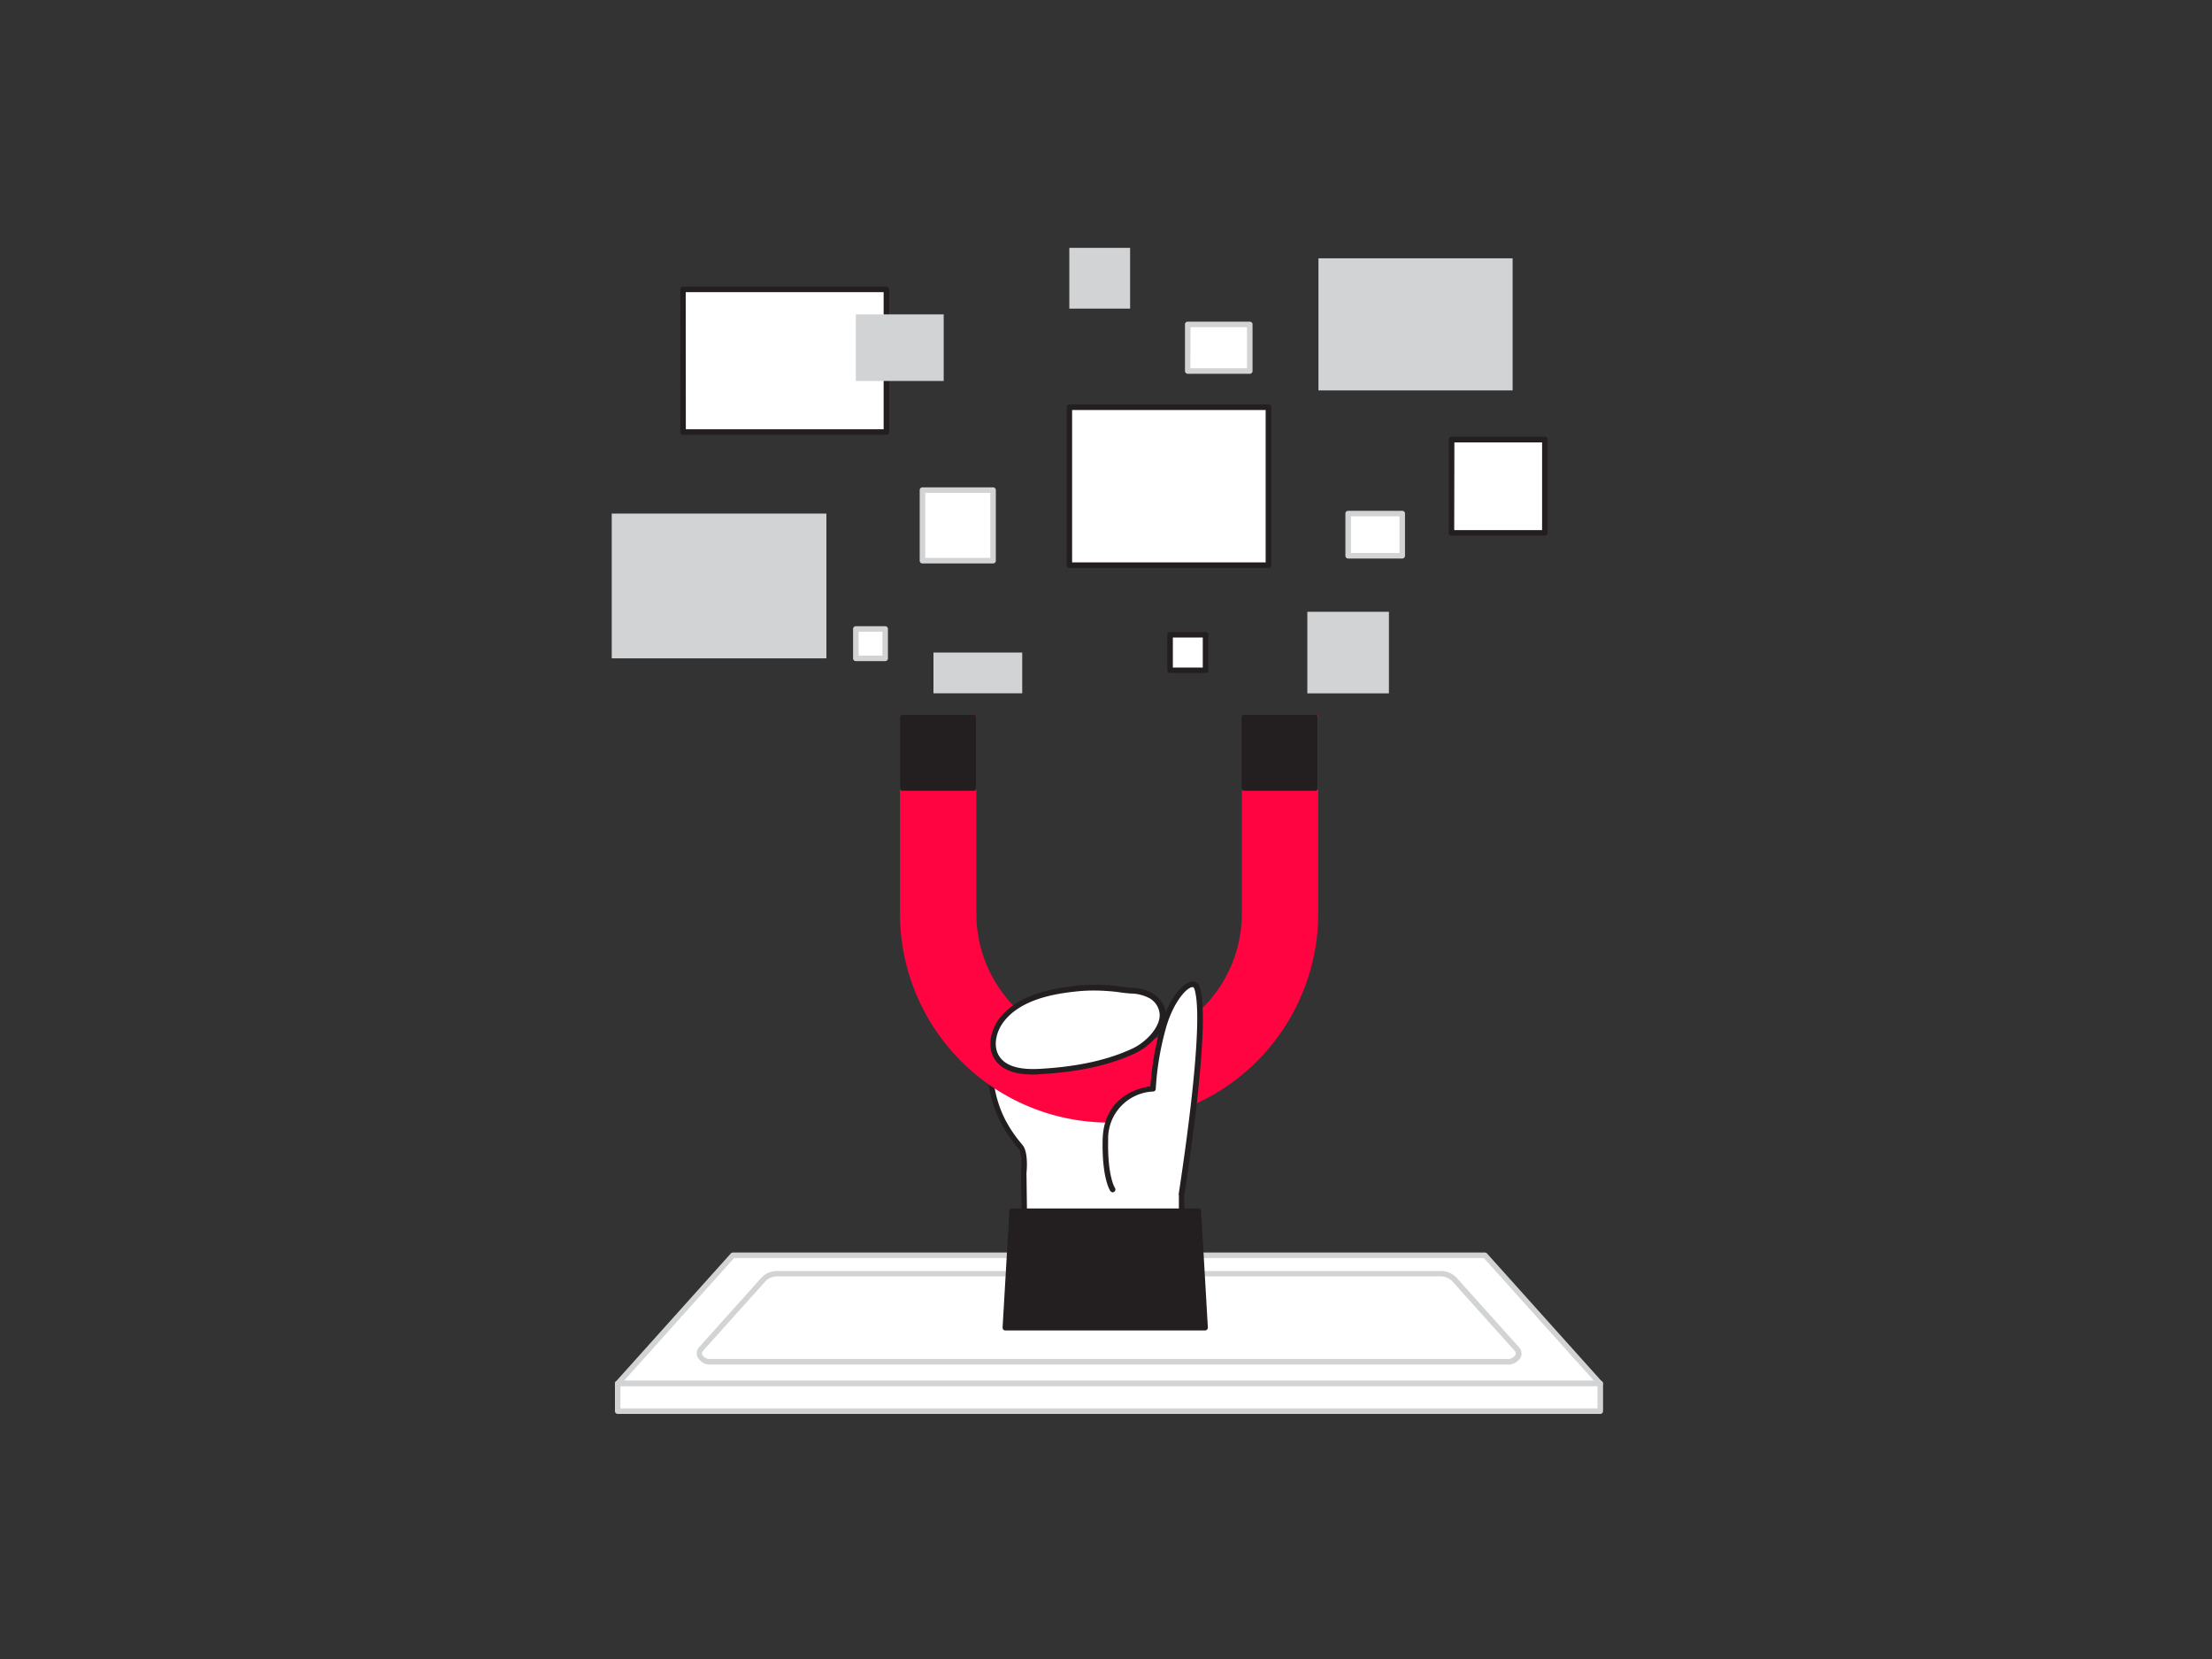 <svg xmlns="http://www.w3.org/2000/svg" viewBox="0 0 400 300"><rect x="0" y="0" width="400" height="300" fill="#333333" stroke="none"/><g id="_156_data_collecting_flatline" data-name="#156_data_collecting_flatline"><rect x="238.42" y="46.71" width="35.11" height="23.89" fill="#d1d3d4"/><rect x="123.53" y="52.33" width="36.76" height="25.79" fill="#fff"/><path d="M160.29,78.62H123.52a.5.5,0,0,1-.5-.5V52.33a.5.5,0,0,1,.5-.5h36.77a.5.5,0,0,1,.5.5V78.12A.5.5,0,0,1,160.29,78.62Zm-36.27-1h35.77V52.83H124Z" fill="#231f20"/><polygon points="289.38 250.2 111.7 250.2 132.52 227 268.56 227 289.38 250.2" fill="#fff"/><path d="M289.38,250.7H111.7a.5.5,0,0,1-.46-.29.51.51,0,0,1,.09-.54l20.82-23.2a.48.48,0,0,1,.37-.17h136a.5.5,0,0,1,.38.17l20.82,23.2a.51.51,0,0,1,.08.54A.5.5,0,0,1,289.38,250.7Zm-176.56-1H288.26l-19.92-22.2H132.74Z" fill="#d1d3d4"/><path d="M138.1,231.3l-11.32,12.62c-.9,1,.09,2.33,1.74,2.33h144c1.65,0,2.63-1.33,1.73-2.33L263,231.3a3.39,3.39,0,0,0-2.51-1H140.62A3.41,3.41,0,0,0,138.1,231.3Z" fill="#fff"/><path d="M272.57,246.75h-144a2.56,2.56,0,0,1-2.43-1.34,1.65,1.65,0,0,1,.32-1.83L137.73,231a3.88,3.88,0,0,1,2.89-1.16H260.47a3.87,3.87,0,0,1,2.88,1.16l11.32,12.61a1.64,1.64,0,0,1,.33,1.83A2.58,2.58,0,0,1,272.57,246.75ZM138.1,231.3l.38.33-11.33,12.62a.68.68,0,0,0-.15.75,1.6,1.6,0,0,0,1.52.75h144a1.61,1.61,0,0,0,1.52-.75.66.66,0,0,0-.16-.75l-11.32-12.62a3,3,0,0,0-2.14-.82H140.62a2.94,2.94,0,0,0-2.14.82Z" fill="#d1d3d4"/><path d="M184.54,207.37c-3.94-4.66-5.17-8.66-5.71-14.81a9.38,9.38,0,0,1,.24-3.88,8.31,8.31,0,0,1,4.26-4.26,20.64,20.64,0,0,1,11.23-2.25c4.2.34,7.4,2.69,11.07,4.62,3.13,1.65,7.12,3.52,7.94,7.17.56,2.46.1,15.52.1,18,0,8.5,0,24.89,0,24.89H185.44l-.3-24.84S185.52,208.52,184.54,207.37Z" fill="#fff"/><path d="M213.68,237.38H185.44a.49.49,0,0,1-.5-.49l-.3-24.83c.14-1.35.13-3.65-.48-4.37h0c-4.21-5-5.32-9.29-5.83-15.09a10,10,0,0,1,.27-4.08c.61-1.76,2.12-3.29,4.5-4.54a21.25,21.25,0,0,1,11.5-2.31c3.43.28,6.14,1.81,9,3.43.74.42,1.49.84,2.25,1.25l.57.29c3,1.58,6.8,3.55,7.63,7.2.45,2,.27,10.15.17,15,0,1.42-.06,2.55-.06,3.12,0,8.5,0,24.88,0,24.88a.53.53,0,0,1-.15.36A.5.5,0,0,1,213.68,237.38Zm-27.75-1h27.25c0-2.8,0-16.76,0-24.38,0-.58,0-1.71.06-3.15.09-4.52.27-12.95-.14-14.78-.73-3.2-4.13-5-7.12-6.54l-.57-.3c-.78-.41-1.53-.83-2.28-1.25-2.77-1.57-5.39-3-8.6-3.31a20.26,20.26,0,0,0-11,2.2c-2.14,1.12-3.49,2.46-4,4a9,9,0,0,0-.23,3.66c.51,5.74,1.55,9.75,5.61,14.53h0c1.08,1.29.75,4.68.71,5.06Z" fill="#231f20"/><polygon points="217.92 240.09 181.8 240.09 183.03 219.04 216.7 219.04 217.92 240.09" fill="#231f20"/><path d="M217.92,240.59H181.8a.48.48,0,0,1-.36-.16.55.55,0,0,1-.14-.37L182.53,219a.49.49,0,0,1,.49-.47H216.7a.51.51,0,0,1,.5.47l1.22,21.05a.47.47,0,0,1-.14.37A.48.48,0,0,1,217.92,240.59Zm-35.59-1h35.06l-1.16-20.05H183.49Z" fill="#231f20"/><path d="M237.85,129.7v35.53a37.31,37.31,0,0,1-74.62,0V129.7h12.83v35.53a24.49,24.49,0,1,0,49,0V129.7Z" fill="#ff0440"/><path d="M200.54,203a37.84,37.84,0,0,1-37.8-37.81V129.7a.49.49,0,0,1,.49-.5h12.83a.5.5,0,0,1,.5.5v35.53a24,24,0,1,0,48,0V129.7a.5.5,0,0,1,.5-.5h12.82a.5.5,0,0,1,.5.5v35.53A37.85,37.85,0,0,1,200.54,203ZM163.73,130.2v35a36.81,36.81,0,0,0,73.62,0v-35H225.52v35a25,25,0,0,1-50,0v-35Z" fill="#ff0440"/><polygon points="176.06 142.53 176.06 129.7 163.23 129.7 163.23 142.53 169.65 142.53 176.06 142.53" fill="#231f20"/><path d="M176.06,143H163.23a.49.49,0,0,1-.49-.49V129.7a.49.49,0,0,1,.49-.5h12.83a.5.5,0,0,1,.5.5v12.84A.5.5,0,0,1,176.06,143Zm-12.33-1h11.83V130.2H163.73Z" fill="#231f20"/><rect x="225.03" y="129.7" width="12.83" height="12.84" fill="#231f20"/><path d="M237.85,143H225a.49.49,0,0,1-.5-.49V129.7a.5.5,0,0,1,.5-.5h12.82a.5.5,0,0,1,.5.5v12.84A.49.49,0,0,1,237.85,143Zm-12.33-1h11.83V130.2H225.52Z" fill="#231f20"/><path d="M194.67,178.78c-5.08.52-10.61,1.76-13.61,5.76-1.5,2-2.11,4.9-.64,6.93,1.65,2.26,5,2.46,7.84,2.3A45.61,45.61,0,0,0,205,190.05c3.73-1.75,7.95-7,2.85-10.1-1.33-.8-3.16-.7-4.66-.92A34.46,34.46,0,0,0,194.67,178.78Z" fill="#fff"/><path d="M186.83,194.31c-2.43,0-5.27-.43-6.81-2.55-1.69-2.32-.85-5.52.64-7.52,3.29-4.39,9.54-5.5,14-6a34.67,34.67,0,0,1,8.68.26c.39.05.8.09,1.21.12a8.34,8.34,0,0,1,3.64.87c2.25,1.35,2.65,3,2.59,4.21-.14,2.79-2.93,5.56-5.49,6.76-4.57,2.14-10.11,3.38-17,3.77C187.83,194.29,187.34,194.31,186.83,194.31Zm11-15.19a29.69,29.69,0,0,0-3.13.16h0c-4.23.43-10.21,1.49-13.26,5.56-1.28,1.71-2,4.42-.63,6.33,1.58,2.17,5,2.24,7.41,2.1,6.7-.39,12.13-1.59,16.58-3.67,2.32-1.09,4.8-3.6,4.91-5.91a3.62,3.62,0,0,0-2.1-3.31,7.54,7.54,0,0,0-3.21-.72l-1.27-.13A36.34,36.34,0,0,0,197.85,179.12Zm-3.18-.34Z" fill="#231f20"/><path d="M213.67,215.83s4.93-30.67,2.78-37.17c-.7-2.14-4.54,1.09-6.21,7.55a50.81,50.81,0,0,0-1.76,10.67s-8.41.37-8.61,9.25c-.15,6.9,1.32,9,1.32,9" fill="#fff"/><path d="M213.67,216.33h-.08a.5.5,0,0,1-.41-.58c0-.3,4.89-30.62,2.8-36.93-.11-.33-.25-.32-.34-.32-1,0-3.6,2.76-4.92,7.84A51,51,0,0,0,209,196.89a.49.49,0,0,1-.47.49,8.51,8.51,0,0,0-8.14,8.76c-.14,6.57,1.21,8.66,1.23,8.68a.51.51,0,0,1-.13.69.49.49,0,0,1-.69-.12c-.07-.09-1.56-2.29-1.41-9.27.18-8,6.81-9.45,8.63-9.69a54.51,54.51,0,0,1,1.75-10.34c1.36-5.23,4.1-8.53,5.86-8.59a1.29,1.29,0,0,1,1.32,1c2.16,6.55-2.56,36.16-2.77,37.41A.49.49,0,0,1,213.67,216.33Z" fill="#231f20"/><rect x="110.62" y="92.87" width="38.82" height="26.18" fill="#d1d3d4"/><rect x="262.47" y="79.48" width="16.89" height="16.89" fill="#fff"/><path d="M279.36,96.86H262.47a.5.5,0,0,1-.5-.5V79.48a.5.5,0,0,1,.5-.5h16.89a.5.5,0,0,1,.5.5V96.36A.5.5,0,0,1,279.36,96.86Zm-16.39-1h15.89V80H263Z" fill="#231f20"/><rect x="111.7" y="250.2" width="177.68" height="4.98" fill="#fff"/><path d="M289.38,255.68H111.7a.5.5,0,0,1-.5-.5v-5a.5.5,0,0,1,.5-.5H289.38a.5.5,0,0,1,.5.5v5A.5.5,0,0,1,289.38,255.68Zm-177.18-1H288.88v-4H112.2Z" fill="#d1d3d4"/><rect x="193.37" y="73.64" width="36.02" height="28.56" fill="#fff"/><path d="M229.39,102.7h-36a.51.51,0,0,1-.5-.5V73.64a.51.51,0,0,1,.5-.5h36a.5.5,0,0,1,.5.5V102.2A.5.5,0,0,1,229.39,102.7Zm-35.52-1h35V74.14h-35Z" fill="#231f20"/><rect x="154.76" y="56.85" width="15.89" height="12.04" fill="#d1d3d4"/><rect x="236.41" y="110.63" width="14.75" height="14.75" fill="#d1d3d4"/><rect x="166.81" y="88.63" width="12.77" height="12.77" fill="#fff"/><path d="M179.58,101.89H166.81a.5.5,0,0,1-.5-.5V88.63a.5.5,0,0,1,.5-.5h12.77a.5.5,0,0,1,.5.5v12.76A.5.5,0,0,1,179.58,101.89Zm-12.27-1h11.77V89.13H167.31Z" fill="#d1d3d4"/><rect x="214.78" y="58.66" width="11.24" height="8.43" fill="#fff"/><path d="M226,67.59H214.78a.51.51,0,0,1-.5-.5V58.66a.5.5,0,0,1,.5-.5H226a.5.5,0,0,1,.5.5v8.43A.5.5,0,0,1,226,67.59Zm-10.74-1h10.24V59.16H215.28Z" fill="#d1d3d4"/><rect x="211.58" y="114.79" width="6.41" height="6.41" fill="#fff"/><path d="M218,121.71h-6.41a.5.5,0,0,1-.5-.5v-6.42a.5.5,0,0,1,.5-.5H218a.5.5,0,0,1,.5.5v6.42A.5.5,0,0,1,218,121.71Zm-5.91-1h5.41v-5.42h-5.41Z" fill="#231f20"/><rect x="168.8" y="118" width="16.05" height="7.37" fill="#d1d3d4"/><rect x="154.76" y="113.74" width="5.32" height="5.32" fill="#fff"/><path d="M160.07,119.55h-5.31a.5.5,0,0,1-.5-.5v-5.31a.5.5,0,0,1,.5-.5h5.31a.5.5,0,0,1,.5.5v5.31A.5.5,0,0,1,160.07,119.55Zm-4.81-1h4.31v-4.31h-4.31Z" fill="#d1d3d4"/><rect x="193.37" y="44.82" width="10.99" height="10.99" fill="#d1d3d4"/><rect x="243.79" y="92.87" width="9.78" height="7.62" fill="#fff"/><path d="M253.57,101h-9.78a.5.5,0,0,1-.5-.5V92.87a.5.5,0,0,1,.5-.5h9.78a.5.5,0,0,1,.5.5v7.62A.5.5,0,0,1,253.57,101Zm-9.28-1h8.78V93.37h-8.78Z" fill="#d1d3d4"/></g></svg>